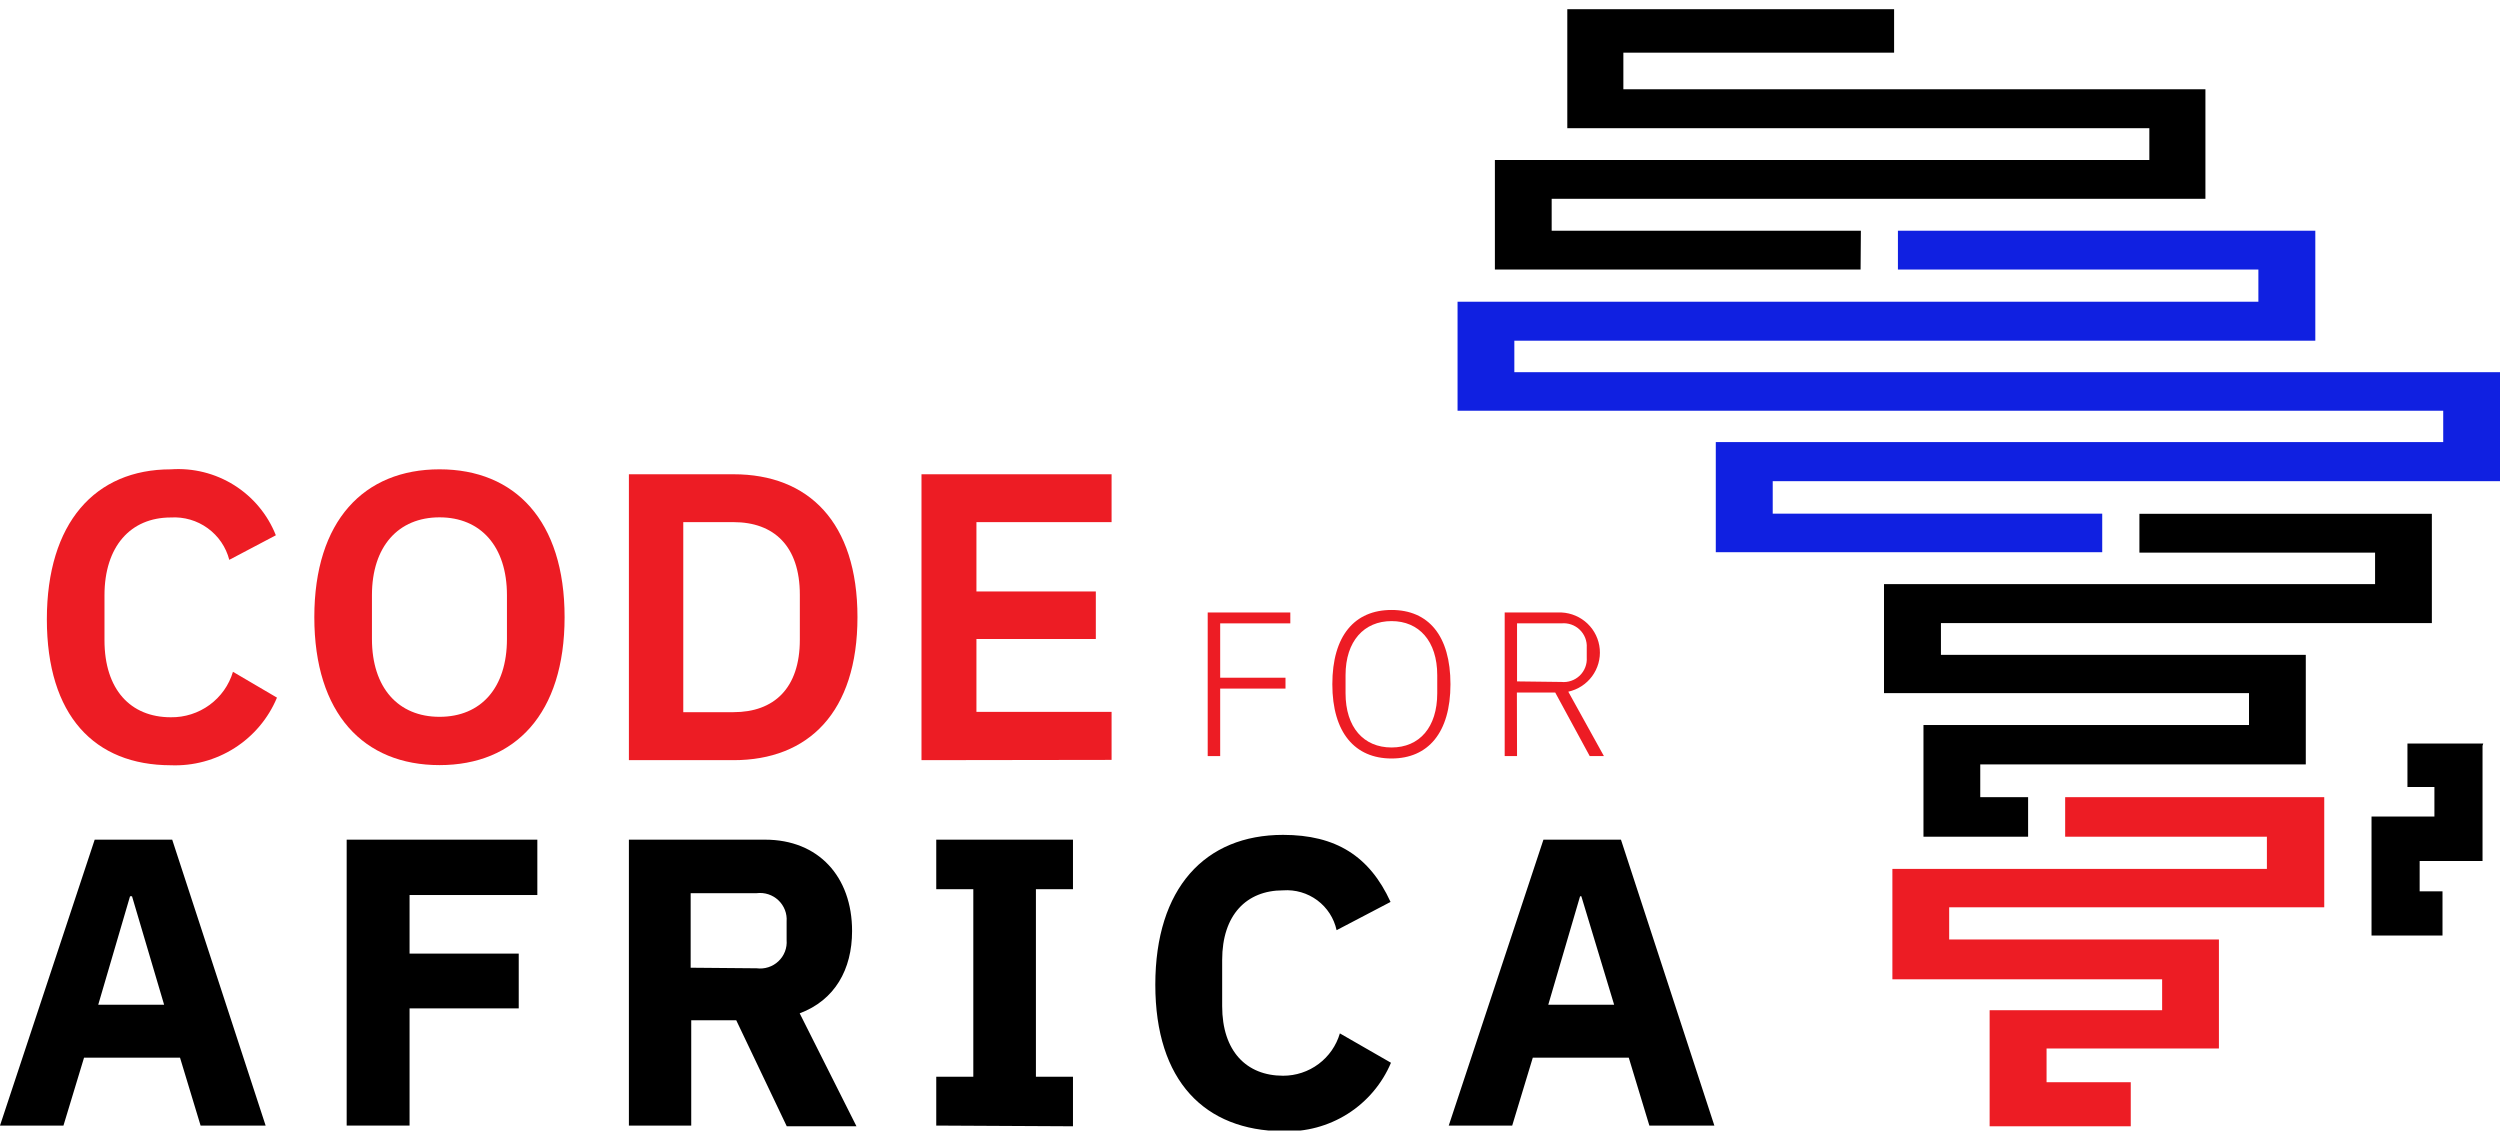 <svg width="136" height="62" viewBox="0 0 136 62" fill="none" xmlns="http://www.w3.org/2000/svg">
<g clip-path="url(#clip0_7506_2166)">
<path d="M135.089 40.447H130.965V42.813H132.432V44.418H129.011V50.893H132.872V48.489H131.629V46.838H135.05V46.715V40.57L135.089 40.447Z" fill="black"/>
<path d="M101.232 12.551H84.411V10.815H119.975V4.855H88.311V2.866H103.039V0.5H85.261V6.975H116.924V8.703H81.322V14.663H101.216L101.232 12.551Z" fill="black"/>
<path d="M82.38 20.247V18.534H125.953V12.551H103.247V14.663H122.856V16.414H79.291V22.344H80.998H132.911V24.049H93.339V30.04H114.361V27.943H96.436V26.176H136.008V20.247H82.38Z" fill="#1020E1"/>
<path d="M112.345 43.366V45.517H123.319V47.268H102.946V53.274H117.62V54.956H108.236V61.27H115.913V58.873H111.333V57.038H120.709V51.108H117.62H106.035V49.357H126.439V43.366H112.345Z" fill="#ED1C24"/>
<path d="M116.384 27.951V30.063H129.204V31.776H102.49V37.706H103.626H122.346V39.441H104.637V45.517H110.329V43.366H107.726V41.584H125.435V35.624H105.587V33.896H132.293V27.951H116.384Z" fill="black"/>
<path d="M2.549 33.689C2.549 28.45 5.167 25.532 9.291 25.532C10.503 25.446 11.711 25.748 12.739 26.393C13.767 27.039 14.561 27.993 15.006 29.119L12.473 30.455C12.294 29.763 11.879 29.154 11.298 28.734C10.718 28.313 10.008 28.107 9.291 28.151C7.097 28.151 5.684 29.733 5.684 32.383V34.833C5.684 37.506 7.097 39.019 9.291 39.019C10.049 39.03 10.789 38.794 11.4 38.348C12.011 37.901 12.458 37.269 12.673 36.546L15.067 37.951C14.598 39.078 13.793 40.035 12.76 40.693C11.727 41.351 10.516 41.678 9.291 41.63C5.136 41.623 2.549 38.927 2.549 33.689Z" fill="#ED1C24"/>
<path d="M17.099 33.573C17.099 28.319 19.809 25.531 23.91 25.531C28.011 25.531 30.714 28.319 30.714 33.573C30.714 38.827 28.026 41.622 23.91 41.622C19.794 41.622 17.099 38.834 17.099 33.573ZM27.578 34.763V32.375C27.578 29.725 26.15 28.143 23.91 28.143C21.671 28.143 20.234 29.725 20.234 32.375V34.763C20.234 37.413 21.663 38.995 23.91 38.995C26.157 38.995 27.578 37.429 27.578 34.763Z" fill="#ED1C24"/>
<path d="M34.212 25.8H39.904C43.982 25.8 46.646 28.404 46.646 33.573C46.646 38.742 43.982 41.353 39.904 41.353H34.212V25.8ZM39.904 38.742C42.097 38.742 43.511 37.451 43.511 34.802V32.351C43.511 29.702 42.097 28.404 39.904 28.404H37.17V38.742H39.904Z" fill="#ED1C24"/>
<path d="M50.129 41.353V25.8H60.47V28.404H53.118V32.175H59.613V34.763H53.118V38.726H60.47V41.338L50.129 41.353Z" fill="#ED1C24"/>
<path d="M10.912 61.231L9.793 57.537H4.572L3.452 61.231H0L5.151 45.678H9.368L14.45 61.231H10.912ZM7.182 48.758H7.074L5.344 54.657H8.928L7.182 48.758Z" fill="black"/>
<path d="M18.859 61.231V45.678H29.231V48.689H22.28V51.876H28.219V54.856H22.28V61.231H18.859Z" fill="black"/>
<path d="M37.603 61.231H34.212V45.678H41.626C44.515 45.678 46.353 47.682 46.353 50.647C46.353 52.744 45.411 54.411 43.503 55.125L46.592 61.27H42.8L40.051 55.501H37.603V61.231ZM41.163 52.675C41.376 52.703 41.593 52.683 41.798 52.617C42.003 52.551 42.19 52.441 42.346 52.293C42.502 52.146 42.624 51.966 42.701 51.766C42.778 51.566 42.809 51.352 42.792 51.139V50.125C42.808 49.912 42.776 49.698 42.698 49.499C42.62 49.3 42.499 49.12 42.343 48.973C42.187 48.826 42.001 48.716 41.797 48.649C41.593 48.583 41.376 48.562 41.163 48.589H37.572V52.644L41.163 52.675Z" fill="black"/>
<path d="M50.932 61.231V58.574H52.948V48.374H50.932V45.678H58.37V48.374H56.354V58.574H58.37V61.27L50.932 61.231Z" fill="black"/>
<path d="M62.849 53.566C62.849 48.313 65.552 45.417 69.799 45.417C72.665 45.417 74.503 46.569 75.646 49.065L72.711 50.602C72.57 49.952 72.197 49.376 71.662 48.977C71.127 48.58 70.466 48.387 69.799 48.435C67.807 48.435 66.486 49.772 66.486 52.222V54.734C66.486 57.184 67.807 58.52 69.799 58.52C70.496 58.521 71.174 58.297 71.731 57.881C72.288 57.466 72.694 56.881 72.889 56.216L75.669 57.814C75.186 58.958 74.363 59.929 73.31 60.595C72.256 61.26 71.023 61.59 69.776 61.539C65.552 61.5 62.849 58.828 62.849 53.566Z" fill="black"/>
<path d="M89.725 61.231L88.605 57.537H83.384L82.264 61.231H78.812L83.963 45.678H88.18L93.261 61.231H89.725ZM86.025 48.758H85.956L84.226 54.657H87.809L86.025 48.758Z" fill="black"/>
<path d="M65.699 41.131V33.319H70.193V33.911H66.378V36.868H69.931V37.459H66.378V41.131H65.699Z" fill="#ED1C24"/>
<path d="M72.479 37.222C72.479 34.58 73.692 33.182 75.7 33.182C77.708 33.182 78.905 34.58 78.905 37.222C78.905 39.864 77.684 41.262 75.7 41.262C73.715 41.262 72.479 39.864 72.479 37.222ZM78.186 37.713V36.73C78.186 34.871 77.19 33.788 75.7 33.788C74.209 33.788 73.198 34.871 73.198 36.73V37.713C73.198 39.572 74.186 40.663 75.7 40.663C77.213 40.663 78.186 39.572 78.186 37.713Z" fill="#ED1C24"/>
<path d="M82.527 41.131H81.855V33.319H84.944C85.475 33.344 85.979 33.56 86.362 33.926C86.745 34.293 86.981 34.785 87.027 35.312C87.072 35.839 86.924 36.364 86.609 36.79C86.294 37.216 85.834 37.514 85.315 37.628L87.253 41.131H86.481L84.604 37.674H82.519L82.527 41.131ZM84.936 37.098C85.118 37.117 85.302 37.095 85.475 37.035C85.648 36.976 85.806 36.879 85.938 36.753C86.069 36.626 86.171 36.473 86.237 36.303C86.303 36.133 86.331 35.951 86.319 35.77V35.232C86.33 35.051 86.301 34.87 86.235 34.701C86.168 34.532 86.066 34.379 85.934 34.254C85.803 34.128 85.645 34.032 85.473 33.973C85.301 33.914 85.118 33.893 84.936 33.911H82.527V37.068L84.936 37.098Z" fill="#ED1C24"/>
</g>
<defs>
<clipPath id="clip0_7506_2166">
<rect width="136" height="61" fill="white" transform="translate(0 0.5)"/>
</clipPath>
</defs>
</svg>
